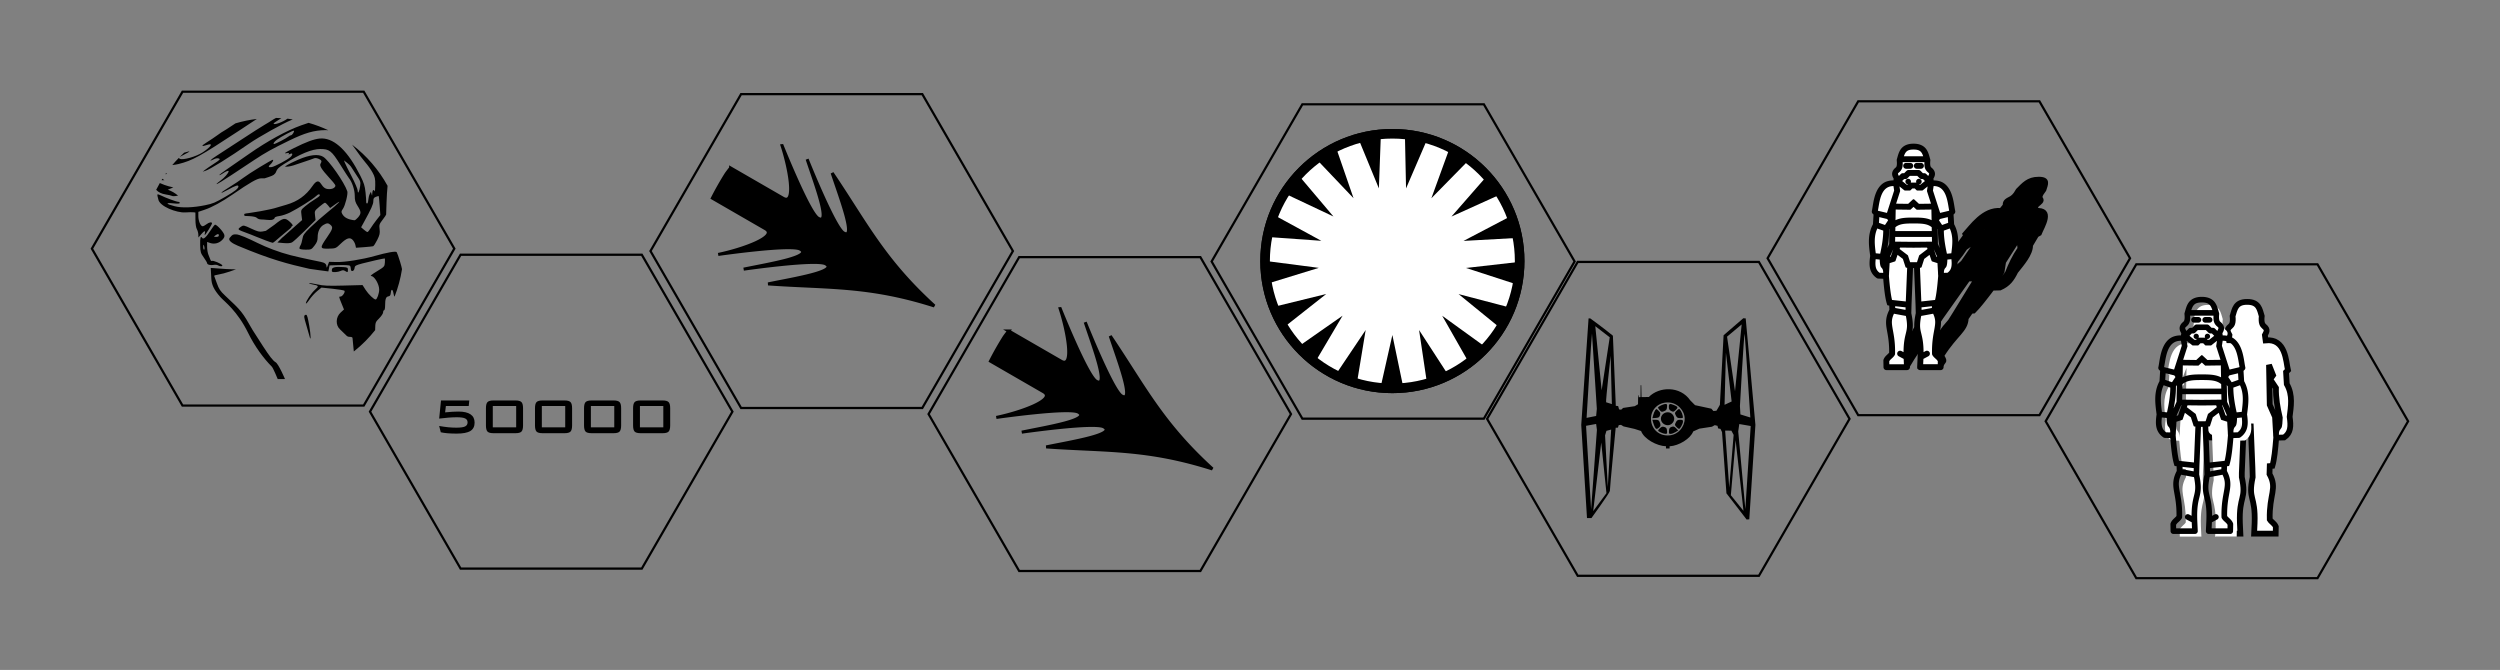 <?xml version="1.0" encoding="UTF-8" standalone="no"?>
<!-- Created with Inkscape (http://www.inkscape.org/) -->

<svg
   xmlns:dc="http://purl.org/dc/elements/1.1/"
   xmlns:cc="http://creativecommons.org/ns#"
   xmlns:rdf="http://www.w3.org/1999/02/22-rdf-syntax-ns#"
   xmlns:svg="http://www.w3.org/2000/svg"
   xmlns="http://www.w3.org/2000/svg"
   xmlns:sodipodi="http://sodipodi.sourceforge.net/DTD/sodipodi-0.dtd"
   xmlns:inkscape="http://www.inkscape.org/namespaces/inkscape"
   width="137.958mm"
   height="36.968mm"
   viewBox="0 0 137.958 36.968"
   version="1.1"
   id="svg6593"
   inkscape:version="0.92.1 r15371"
   sodipodi:docname="tokens-conditions.svg">
  <rect x="0" y="0" width="137.958" height="36.968" fill="#808080" stroke="none"/>
  <defs
     id="defs6587" />
  <sodipodi:namedview
     id="base"
     pagecolor="#ffffff"
     bordercolor="#666666"
     borderopacity="1.0"
     inkscape:pageopacity="0.0"
     inkscape:pageshadow="2"
     inkscape:zoom="1.4"
     inkscape:cx="298.30543"
     inkscape:cy="85.301117"
     inkscape:document-units="mm"
     inkscape:current-layer="layer1"
     showgrid="false"
     fit-margin-top="5"
     fit-margin-left="5"
     fit-margin-right="5"
     fit-margin-bottom="5"
     inkscape:window-width="1680"
     inkscape:window-height="997"
     inkscape:window-x="1912"
     inkscape:window-y="-8"
     inkscape:window-maximized="1" />
  <g
     inkscape:label="Layer 1"
     inkscape:groupmode="layer"
     id="layer1"
     transform="translate(-45.065,-108.011)">
    <path
       d="m 70.136,121.732 -5,8.66 h -10 l -5,-8.66 5,-8.66 h 10 z"
       inkscape:randomized="0"
       inkscape:rounded="0"
       inkscape:flatsided="true"
       sodipodi:arg2="0.52359878"
       sodipodi:arg1="0"
       sodipodi:r2="8.6602545"
       sodipodi:r1="10"
       sodipodi:cy="121.73244"
       sodipodi:cx="60.136005"
       sodipodi:sides="6"
       id="path5604"
       style="fill:none;stroke:#000000;stroke-width:0.123;stroke-opacity:1"
       sodipodi:type="star" />
    <circle
       style="opacity:1;fill:none;fill-opacity:1;stroke:#00ff00;stroke-width:0;stroke-miterlimit:4;stroke-dasharray:none;stroke-opacity:1"
       id="path5620"
       cx="60.136"
       cy="121.732"
       r="7.222" />
    <path
       style="fill:#000000;stroke:none;stroke-width:0.054;stroke-opacity:1"
       d="m 60.296,114.519 c -0.051,0.023 -0.102,0.05 -0.149,0.082 -0.124,0.084 -0.347,0.221 -0.495,0.306 -0.148,0.085 -0.719,0.449 -1.268,0.81 -0.549,0.361 -1.163,0.76 -1.364,0.888 -0.366,0.233 -0.463,0.354 -0.156,0.195 0.103,-0.053 0.205,-0.069 0.275,-0.043 0.098,0.036 0.067,0.071 -0.253,0.279 -0.201,0.131 -0.426,0.284 -0.5,0.342 l -0.135,0.105 0.135,-0.041 c 0.256,-0.077 1.309,-0.731 2.43,-1.509 0.525,-0.365 1.874,-1.118 2.326,-1.299 l 0.079,-0.032 c -0.097,-0.017 -0.195,-0.032 -0.292,-0.044 -0.253,0.189 -0.765,0.376 -0.765,0.269 0,-0.017 0.127,-0.109 0.283,-0.205 l 0.145,-0.089 c -0.099,-0.007 -0.198,-0.012 -0.297,-0.015 z m -1.057,0.055 c -0.399,0.048 -0.794,0.13 -1.18,0.244 l -0.053,0.036 c -0.333,0.223 -0.616,0.405 -0.629,0.405 -0.013,0 -0.149,0.092 -0.304,0.205 -0.155,0.113 -0.426,0.295 -0.603,0.405 -0.32,0.198 -0.311,0.255 0.02,0.14 0.366,-0.127 0.238,0.093 -0.234,0.405 -0.37,0.244 -1.117,0.453 -1.273,0.356 -0.029,-0.018 -0.047,-0.031 -0.05,-0.045 -0.125,0.127 -0.246,0.259 -0.361,0.395 0.125,-0.013 0.245,-0.033 0.345,-0.058 0.774,-0.194 1.168,-0.411 3.343,-1.842 z m 2.853,0.216 c -0.107,0.034 -0.233,0.077 -0.403,0.137 -0.803,0.286 -1.88,0.876 -2.874,1.573 -0.401,0.281 -0.941,0.655 -1.2,0.831 -0.259,0.176 -0.46,0.33 -0.448,0.343 0.013,0.013 0.091,-0.024 0.175,-0.082 0.18,-0.125 0.34,-0.188 0.34,-0.134 -0.001,0.103 -0.228,0.364 -0.461,0.529 -0.142,0.101 -0.231,0.184 -0.197,0.184 0.034,0 0.396,-0.222 0.805,-0.493 0.409,-0.271 0.975,-0.645 1.257,-0.832 0.624,-0.413 0.996,-0.621 1.942,-1.081 0.861,-0.419 1.368,-0.565 1.997,-0.574 0.059,-8e-4 0.105,0.005 0.159,0.007 -0.352,-0.165 -0.717,-0.302 -1.091,-0.409 z m -0.809,0.435 c 0.04,0.04 -0.093,0.249 -0.158,0.249 -0.034,0 -0.099,0.034 -0.146,0.075 -0.047,0.042 -0.234,0.151 -0.415,0.243 -0.182,0.092 -0.346,0.167 -0.364,0.167 -0.087,0 -0.017,-0.115 0.142,-0.235 0.22,-0.166 0.911,-0.532 0.943,-0.5 z m -0.626,5.881 -0.284,0.287 0.339,0.031 c 0.221,0.02 0.383,0.007 0.466,-0.036 0.07,-0.037 0.391,-0.33 0.714,-0.651 l 0.587,-0.584 -0.03,-0.252 c -0.029,-0.248 -0.026,-0.256 0.233,-0.477 0.144,-0.124 0.286,-0.225 0.315,-0.225 0.029,-1.9e-4 0.104,0.065 0.168,0.145 l 0.116,0.145 0.291,-0.21 c 0.44,-0.317 0.159,-0.027 -0.438,0.452 -0.282,0.226 -0.7,0.594 -0.928,0.816 -0.364,0.355 -0.42,0.435 -0.452,0.648 -0.02,0.134 -0.07,0.298 -0.113,0.366 -0.042,0.068 -0.062,0.146 -0.044,0.175 h 5.3e-4 c 0.018,0.029 0.171,0.052 0.341,0.052 0.299,0 0.315,-0.007 0.483,-0.225 0.135,-0.176 0.173,-0.279 0.173,-0.464 0,-0.303 0.12,-0.558 0.319,-0.675 0.195,-0.115 0.267,-0.115 0.392,-0.003 0.149,0.135 0.124,0.224 -0.198,0.692 -0.406,0.589 -0.399,0.631 0.095,0.619 0.389,-0.01 0.393,-0.011 0.661,-0.27 0.333,-0.32 0.51,-0.376 0.666,-0.21 0.061,0.066 0.127,0.189 0.146,0.275 l 0.034,0.156 0.44,-0.032 c 0.242,-0.018 0.47,-0.041 0.505,-0.052 0.036,-0.011 0.138,-0.167 0.227,-0.347 0.137,-0.276 0.157,-0.368 0.131,-0.591 -0.029,-0.243 -0.016,-0.284 0.164,-0.52 0.108,-0.141 0.197,-0.271 0.197,-0.289 7.94e-4,-0.018 0.011,-0.324 0.022,-0.68 0.011,-0.339 0.032,-0.638 0.057,-0.907 -0.487,-0.886 -1.154,-1.659 -1.958,-2.271 0.065,0.083 0.135,0.175 0.204,0.278 0.163,0.241 0.403,0.558 0.532,0.705 0.129,0.147 0.305,0.395 0.391,0.552 0.135,0.247 0.155,0.34 0.151,0.695 -0.002,0.225 -0.017,0.379 -0.032,0.342 -0.052,-0.128 -0.126,-0.067 -0.131,0.108 -0.005,0.154 -0.01,0.159 -0.041,0.047 l -0.036,-0.128 -0.066,0.128 c -0.036,0.07 -0.072,0.22 -0.08,0.332 -0.008,0.112 -0.039,0.197 -0.069,0.189 -0.03,-0.008 -0.05,-0.049 -0.045,-0.092 0.005,-0.043 -0.011,-0.276 -0.036,-0.519 -0.037,-0.363 -0.089,-0.528 -0.288,-0.924 -0.668,-1.331 -1.388,-2.034 -2.1,-2.056 l -7.6e-5,6e-5 c -0.047,-0.001 -0.095,2e-5 -0.143,0.005 -0.323,0.032 -0.742,0.187 -1.435,0.533 -0.492,0.246 -0.584,0.312 -0.374,0.272 0.108,-0.021 0.136,-0.01 0.105,0.039 -0.032,0.052 -0.017,0.054 0.073,0.006 0.147,-0.079 0.161,0.046 0.02,0.173 -0.168,0.151 -0.863,0.521 -1.034,0.551 -0.18,0.032 -0.216,-0.026 -0.083,-0.136 0.106,-0.088 0.204,-0.267 0.146,-0.267 -0.077,0 -1.324,0.761 -1.632,0.997 -0.163,0.124 -0.509,0.356 -0.769,0.514 -0.539,0.328 -0.598,0.428 -0.085,0.146 0.431,-0.237 0.584,-0.286 0.584,-0.186 0,0.113 -0.192,0.266 -0.701,0.56 -0.591,0.341 -0.698,0.387 -1.128,0.476 -0.653,0.136 -1.294,0.159 -1.68,0.06 -0.497,-0.127 -0.543,-0.207 -0.092,-0.161 0.258,0.026 0.364,0.019 0.364,-0.024 0,-0.034 -0.038,-0.061 -0.085,-0.061 -0.097,0 -0.726,-0.232 -0.961,-0.354 -0.086,-0.044 -0.168,-0.068 -0.184,-0.053 -0.016,0.016 0.004,0.132 0.043,0.258 0.056,0.407 1.033,0.764 1.489,0.734 0.456,-0.03 0.561,0.008 0.561,0.008 l 0.002,0.391 c 0.001,0.237 0.032,0.444 0.079,0.526 0.042,0.074 0.079,0.208 0.081,0.297 l 0.004,0.162 0.15,-0.175 c 0.171,-0.2 0.249,-0.225 0.208,-0.067 -0.016,0.059 -0.018,0.107 -0.006,0.107 0.038,0 0.399,-0.584 0.399,-0.645 0,-0.092 -0.161,-0.065 -0.309,0.052 -0.075,0.059 -0.17,0.108 -0.209,0.108 -0.112,0 -0.237,-0.293 -0.237,-0.557 v -0.238 l 0.353,-0.119 c 0.407,-0.138 0.954,-0.436 1.542,-0.842 0.954,-0.658 1.358,-0.888 1.562,-0.888 h 0.198 c 0,0 0.442,-0.134 0.499,-0.189 v -1e-5 c 0.057,-0.055 0.107,-0.082 0.14,-0.182 0.045,-0.14 0.145,-0.236 0.431,-0.417 0.891,-0.562 1.542,-0.831 2.007,-0.831 l -4.5e-5,1e-5 c 0.499,0 0.624,0.099 1.103,0.868 0.23,0.368 0.443,0.7 0.475,0.738 0.171,0.202 0.321,0.649 0.321,0.96 5.29e-4,0.27 0.029,0.371 0.162,0.582 0.198,0.312 0.202,0.412 0.022,0.625 -0.077,0.091 -0.168,0.163 -0.202,0.159 -0.356,-0.04 -0.568,-0.152 -0.677,-0.358 -0.055,-0.103 -0.048,-0.147 0.042,-0.273 0.125,-0.175 0.288,-0.825 0.243,-0.965 -0.157,-0.485 -1.012,-1.709 -1.333,-1.908 -0.267,-0.166 -0.754,-0.11 -1.371,0.158 -0.271,0.118 -0.548,0.253 -0.616,0.3 l -0.124,0.087 h 0.12 c 0.094,0 0.307,-0.052 0.352,-0.07 0.068,-0.026 0.975,-0.32 1.087,-0.371 0.1,-0.045 0.173,-0.044 0.297,0.007 0.17,0.07 0.197,0.135 0.113,0.268 -0.072,0.114 0.043,0.302 0.481,0.784 0.365,0.401 0.379,0.426 0.292,0.522 -0.058,0.064 -0.164,0.1 -0.295,0.1 -0.206,0 -0.309,-0.067 -0.464,-0.304 -0.127,-0.194 -0.261,-0.156 -0.456,0.126 -0.367,0.533 -0.824,0.861 -1.45,1.041 -0.223,0.064 -0.523,0.152 -0.667,0.196 -0.144,0.044 -0.763,0.161 -0.763,0.161 -0.208,0.036 -0.493,0.082 -0.634,0.101 -0.272,0.037 -0.288,0.023 -0.237,0.16 0,0 0.587,-0.004 0.683,0.111 0.037,0.044 0.137,0.081 0.224,0.081 0.172,0 0.472,0.051 0.592,0.025 0.086,-0.019 0.156,-0.066 0.156,-0.105 0,-0.045 0.099,-0.085 0.266,-0.108 0.146,-0.02 0.407,-0.107 0.58,-0.193 0.443,-0.22 1.258,-0.732 1.435,-0.901 0.079,-0.076 0.133,-0.109 0.172,-0.103 v 0 c 0.013,0.002 0.024,0.008 0.035,0.019 0.041,0.041 -0.033,0.113 -0.257,0.249 -0.173,0.105 -0.42,0.283 -0.549,0.393 -0.233,0.2 -0.234,0.202 -0.199,0.48 l 0.035,0.279 -0.348,0.306 c -0.192,0.168 -0.73,0.65 -0.73,0.65 z m 0.479,-0.548 c 0,-0.031 0.031,-0.07 0.068,-0.085 0.043,-0.018 -0.01,-0.099 -0.147,-0.223 -0.27,-0.245 -0.361,-0.227 -0.851,0.168 l -0.468,0.331 -0.195,0.037 c -0.159,0.03 -0.273,-6e-5 -0.616,-0.161 -0.41,-0.193 -0.425,-0.195 -0.563,-0.105 -0.184,0.121 -0.178,0.161 0.034,0.241 0.49,0.183 0.622,0.235 0.796,0.309 0.305,0.131 0.873,0.34 0.923,0.34 0.026,0 0.208,-0.147 0.405,-0.326 0.197,-0.179 0.614,-0.495 0.614,-0.526 z m -5.612,-4.188 c 0,-0.017 -0.147,0.02 -0.299,0.067 -0.083,0.076 -0.163,0.155 -0.242,0.235 0.044,-0.03 0.118,-0.069 0.258,-0.14 0.156,-0.078 0.283,-0.151 0.283,-0.162 z m 8.521,0.491 0.174,0.134 c 0.096,0.074 0.2,0.181 0.232,0.238 0.031,0.057 0.162,0.259 0.29,0.449 0.216,0.32 0.231,0.364 0.199,0.596 -0.042,0.307 -0.133,0.482 -0.134,0.258 -5.29e-4,-0.082 -0.149,-0.431 -0.329,-0.777 -0.18,-0.345 -0.351,-0.689 -0.379,-0.763 z m -9.811,0.702 c -0.015,0.02 -0.03,0.04 -0.045,0.06 0.058,0.002 0.091,-0.007 0.072,-0.036 -0.006,-0.009 -0.017,-0.016 -0.027,-0.024 z m -0.204,0.311 c -0.017,0.027 -0.033,0.054 -0.05,0.081 l 0.155,0.002 z m -0.146,0.239 c -0.07,0.122 -0.137,0.246 -0.201,0.372 0.123,0.137 0.302,0.224 0.536,0.258 0.139,0.02 0.285,0.054 0.325,0.075 0.04,0.021 0.134,0.027 0.21,0.012 l 0.137,-0.026 -0.129,-0.098 c -0.071,-0.054 -0.198,-0.127 -0.283,-0.163 l -0.153,-0.065 0.152,-0.062 0.151,-0.062 -0.268,-0.067 c -0.128,-0.032 -0.324,-0.106 -0.478,-0.175 z m 12.081,0.719 c 0.007,0.008 0.03,0.247 0.051,0.531 l 0.038,0.516 -0.209,0.266 c -0.115,0.147 -0.265,0.358 -0.333,0.469 -0.068,0.111 -0.144,0.202 -0.17,0.202 -0.026,0 -0.115,-0.059 -0.198,-0.132 l -0.151,-0.131 0.143,-0.26 c 0.422,-0.768 0.531,-1.011 0.531,-1.182 0,-0.151 0.027,-0.196 0.143,-0.24 0.078,-0.03 0.148,-0.048 0.156,-0.039 z m -9.041,1.581 c -0.033,0.021 -0.141,0.162 -0.239,0.315 -0.241,0.375 -0.397,0.515 -0.461,0.412 -0.087,-0.14 -0.124,-0.007 -0.113,0.408 0.01,0.372 0.028,0.433 0.197,0.669 0.102,0.142 0.186,0.285 0.186,0.316 0,0.082 0.192,0.132 0.365,0.096 0.081,-0.017 0.183,-0.007 0.228,0.022 0.112,0.073 0.286,0.069 0.239,-0.006 -0.054,-0.088 -0.501,-0.275 -0.564,-0.236 -0.03,0.018 -0.068,-0.011 -0.086,-0.065 -0.018,-0.054 -0.066,-0.174 -0.107,-0.268 -0.041,-0.093 -0.075,-0.293 -0.075,-0.442 v -0.272 l 0.163,0.057 c 0.232,0.081 0.495,0.016 0.67,-0.167 0.112,-0.117 0.142,-0.19 0.116,-0.283 -0.049,-0.176 -0.447,-0.601 -0.52,-0.555 z m 0.816,0.721 c -0.112,0.146 0.147,0.309 0.448,0.436 1.839,0.775 2.8,1.013 3.945,1.274 0.079,0.018 1.052,0.145 1.052,0.145 l 0.033,-0.166 0.033,-0.166 0.536,-0.017 c 0.295,-0.009 0.56,0.006 0.588,0.034 0.028,0.028 0.051,0.109 0.051,0.179 0,0.183 0.184,0.138 0.206,-0.051 0.015,-0.129 0.056,-0.154 0.431,-0.254 0.367,-0.099 1.159,-0.276 1.231,-0.276 0.015,0 0.019,0.102 0.01,0.227 -0.016,0.221 -0.028,0.234 -0.444,0.486 -0.281,0.17 -0.387,0.259 -0.31,0.259 0.175,0 0.438,0.446 0.44,0.744 0.001,0.215 -0.119,0.55 -0.197,0.55 -0.094,0 -0.399,-0.294 -0.551,-0.53 l -0.171,-0.267 -1.041,0.028 c -0.863,0.023 -1.112,0.012 -1.459,-0.065 -0.23,-0.051 -0.432,-0.081 -0.448,-0.065 -0.015,0.015 0.066,0.045 0.18,0.066 0.353,0.064 0.371,0.095 0.158,0.283 -0.215,0.189 -0.516,0.634 -0.516,0.762 0,0.046 0.084,-0.041 0.187,-0.194 0.103,-0.152 0.296,-0.367 0.429,-0.476 l 0.243,-0.199 0.609,0.063 c 0.335,0.035 0.631,0.085 0.658,0.11 0.064,0.061 -0.108,0.321 -0.212,0.321 -0.103,0 -0.103,-0.002 0.054,0.385 l 0.134,0.329 -0.185,0.169 c -0.276,0.252 -0.29,0.701 -0.029,0.933 l 0.364,0.352 c 0.129,0.108 0.221,0.01 0.319,0.103 0.005,0.04 0.038,0.386 0.073,0.761 0.437,-0.346 0.832,-0.741 1.178,-1.178 2.46e-4,-0.013 -2.57e-4,-0.013 0,-0.026 0.008,-0.404 0.012,-0.415 0.224,-0.627 0.119,-0.119 0.216,-0.267 0.216,-0.33 0,-0.063 0.024,-0.114 0.054,-0.114 0.03,0 0.055,-0.115 0.055,-0.256 0.001,-0.363 0.046,-0.49 0.18,-0.51 0.087,-0.012 0.12,-0.06 0.133,-0.192 0.023,-0.243 0.11,-0.22 0.151,0.04 0.012,0.073 0.033,0.133 0.056,0.171 0.193,-0.491 0.332,-1.001 0.413,-1.522 -0.018,-0.094 -0.047,-0.208 -0.1,-0.384 -0.083,-0.277 -0.172,-0.527 -0.196,-0.556 -0.055,-0.063 -0.529,0.021 -1.205,0.212 -0.692,0.196 -1.66,0.349 -2.125,0.336 l -0.399,-0.011 -0.069,0.189 c -0.05,0.137 -0.07,0.157 -0.073,0.074 -0.005,-0.143 -0.089,-0.213 -0.313,-0.26 -0.156,-0.033 -1.029,-0.206 -1.664,-0.367 -0.635,-0.161 -1.342,-0.436 -1.827,-0.676 -0.485,-0.24 -1.027,-0.483 -1.193,-0.476 -0.167,0.006 -0.179,-0.008 -0.343,0.189 z m -0.644,-0.206 c 0.031,2.6e-4 0.046,0.026 0.046,0.077 0,0.053 -0.052,0.08 -0.148,0.079 -0.142,-0.002 -0.144,-0.005 -0.044,-0.081 0.067,-0.051 0.115,-0.076 0.146,-0.075 z m -0.797,0.589 c 0.011,0 0.032,0.061 0.047,0.135 0.014,0.074 0.005,0.135 -0.021,0.135 -0.026,0 -0.047,-0.061 -0.047,-0.135 0,-0.074 0.009,-0.135 0.021,-0.135 z m 7.44,1.222 c -0.227,0.002 -0.332,0.042 -0.354,0.127 -0.015,0.056 -0.013,0.115 0.004,0.132 0.052,0.052 0.325,0.032 0.472,-0.035 0.11,-0.05 0.164,-0.05 0.244,0 0.143,0.089 0.159,0.083 0.159,-0.065 0,-0.116 -0.027,-0.132 -0.256,-0.148 -0.104,-0.008 -0.193,-0.011 -0.269,-0.011 z m -7.045,0.056 0.032,0.589 c 0.017,0.324 0.126,0.602 0.508,1.028 0.225,0.251 0.927,0.75 1.531,1.985 0.365,0.745 0.866,1.412 1.291,1.838 0.072,0.05 0.335,0.695 0.335,0.695 l 0.4,-0.003 c 0,0 -0.353,-0.835 -0.519,-0.928 -0.138,-0.077 -0.328,-0.319 -0.701,-0.893 -0.282,-0.433 -0.537,-0.83 -0.566,-0.883 -0.573,-1.007 -0.606,-1.048 -1.519,-1.901 -0.262,-0.245 -0.341,-0.362 -0.451,-0.672 -0.074,-0.207 -0.142,-0.393 -0.151,-0.414 -0.009,-0.021 0.1,-0.056 0.243,-0.077 0.143,-0.021 0.417,-0.094 0.61,-0.162 l 0.351,-0.123 -0.243,-0.004 c -0.134,-0.002 -0.447,-0.02 -0.696,-0.04 z m 5.266,2.587 c -0.019,-0.006 -0.041,0.002 -0.067,0.019 -0.064,0.04 -0.054,0.123 0.067,0.523 0.079,0.262 0.161,0.549 0.183,0.638 0.087,0.356 0.079,-0.055 -0.01,-0.56 -0.08,-0.452 -0.115,-0.602 -0.172,-0.621 z"
       id="path5646"
       inkscape:connector-curvature="0"
       sodipodi:nodetypes="cccccccccccccccscccccccsccccccccccccccscccsssccccccsscsccccccccccccccccccccscsccccccccccccccccccccccccccsccccccccccccccscccscsscsscsczcccccccsscsscccsczscccccccccccccccccscccsccsccccccccscsccccccccccccscccccccccscscccscccccccccccccccccccccccccccccccccccccscccscccccccsccccccscccccccssccccsccsccscsccccsccscccccsccccccccccssccccccccccccccczcscscccscssscccccscccccsscccccccsccccccccccccccc" />
    <g
       id="g6527"
       transform="matrix(0.265,0,0,0.265,21.08,-75.07)">
      <path
         d="m 418.405,745.322 -18.898,32.732 h -37.795 l -18.898,-32.732 18.898,-32.732 h 37.795 z"
         inkscape:randomized="0"
         inkscape:rounded="0"
         inkscape:flatsided="true"
         sodipodi:arg2="0.52359878"
         sodipodi:arg1="0"
         sodipodi:r2="32.73167"
         sodipodi:r1="37.795277"
         sodipodi:cy="745.32208"
         sodipodi:cx="380.60947"
         sodipodi:sides="6"
         id="path5655"
         style="fill:none;stroke:#000000;stroke-width:0.464;stroke-opacity:1"
         sodipodi:type="star" />
      <g
         inkscape:label="Layer 1"
         id="layer1-3"
         transform="matrix(0.145,0,0,0.145,215.207,652.552)">
        <g
           id="g5676">
          <circle
             style="color:#000000;clip-rule:nonzero;display:inline;overflow:visible;visibility:visible;opacity:1;isolation:auto;mix-blend-mode:normal;color-interpolation:sRGB;color-interpolation-filters:linearRGB;solid-color:#000000;solid-opacity:1;fill:#000000;fill-opacity:1;fill-rule:evenodd;stroke:#000000;stroke-width:13.78;stroke-linecap:butt;stroke-linejoin:miter;stroke-miterlimit:4;stroke-dasharray:none;stroke-dashoffset:0;stroke-opacity:1;color-rendering:auto;image-rendering:auto;shape-rendering:auto;text-rendering:auto;enable-background:accumulate"
             id="circle4164"
             cx="1139.635"
             cy="639.189"
             r="182.794" />
          <path
             sodipodi:nodetypes="cccccccccccccccccccccccccccccccccccccccccccccccccccc"
             inkscape:connector-curvature="0"
             id="path4155"
             d="m 1123.16,456.536 -2.898,78.309 -29.723,-72.193 -32.256,12.199 25.586,74.066 -53.795,-56.58 -25.672,23.027 50.613,59.82 -70.6,-33.324 -15.619,30.746 68.807,37.5 -77.873,-5.572 -3.457,34.311 77.705,10.111 -74.627,22.936 9.172,33.244 76.111,-18.643 -61.303,48.346 20.56,27.686 64.236,-44.879 -39.697,67.227 29.174,18.389 43.688,-65.055 -12.732,77.027 33.846,6.609 17.238,-76.439 15.951,76.422 33.947,-6.064 -11.539,-77.506 42.482,65.5 29.465,-17.918 -38.76,-68.104 63.275,45.732 21.002,-27.354 -60.742,-49.502 75.522,19.785 9.703,-33.094 -74.523,-24.217 77.568,-8.832 -2.906,-34.363 -78.24,4.34 69.142,-36.258 -15.125,-30.992 -71.387,32.311 51.373,-58.785 -25.299,-23.438 -54.897,55.916 26.67,-73.373 -32.057,-12.715 -30.988,71.971 -1.639,-78.053 z"
             style="color:#000000;font-style:normal;font-variant:normal;font-weight:normal;font-stretch:normal;font-size:medium;line-height:normal;font-family:sans-serif;text-indent:0;text-align:start;text-decoration:none;text-decoration-line:none;text-decoration-style:solid;text-decoration-color:#000000;letter-spacing:normal;word-spacing:normal;text-transform:none;writing-mode:lr-tb;direction:ltr;baseline-shift:baseline;text-anchor:start;white-space:normal;clip-rule:nonzero;display:inline;overflow:visible;visibility:visible;opacity:1;isolation:auto;mix-blend-mode:normal;color-interpolation:sRGB;color-interpolation-filters:linearRGB;solid-color:#000000;solid-opacity:1;fill:#ffffff;fill-opacity:1;fill-rule:evenodd;stroke:none;stroke-width:34.5;stroke-linecap:butt;stroke-linejoin:miter;stroke-miterlimit:4;stroke-dasharray:none;stroke-dashoffset:0;stroke-opacity:1;color-rendering:auto;image-rendering:auto;shape-rendering:auto;text-rendering:auto;enable-background:accumulate" />
          <circle
             r="182.794"
             cy="639.189"
             cx="1139.635"
             id="path4153"
             style="color:#000000;clip-rule:nonzero;display:inline;overflow:visible;visibility:visible;opacity:1;isolation:auto;mix-blend-mode:normal;color-interpolation:sRGB;color-interpolation-filters:linearRGB;solid-color:#000000;solid-opacity:1;fill:none;fill-opacity:1;fill-rule:evenodd;stroke:#000000;stroke-width:13.78;stroke-linecap:butt;stroke-linejoin:miter;stroke-miterlimit:4;stroke-dasharray:none;stroke-dashoffset:0;stroke-opacity:1;color-rendering:auto;image-rendering:auto;shape-rendering:auto;text-rendering:auto;enable-background:accumulate" />
        </g>
      </g>
    </g>
    <path
       sodipodi:type="star"
       style="fill:none;stroke:#000000;stroke-width:0.123;stroke-opacity:1"
       id="path5678"
       sodipodi:sides="6"
       sodipodi:cx="75.481842"
       sodipodi:cy="130.72827"
       sodipodi:r1="10"
       sodipodi:r2="8.6602545"
       sodipodi:arg1="0"
       sodipodi:arg2="0.52359878"
       inkscape:flatsided="true"
       inkscape:rounded="0"
       inkscape:randomized="0"
       d="m 85.482,130.728 -5,8.66 h -10 l -5,-8.66 5,-8.66 h 10 z" />
    <circle
       r="7.222"
       cy="130.728"
       cx="75.482"
       id="circle5680"
       style="opacity:1;fill:none;fill-opacity:1;stroke:#00ff00;stroke-width:0;stroke-miterlimit:4;stroke-dasharray:none;stroke-opacity:1" />
    <path
       inkscape:connector-curvature="0"
       id="path5688"
       d="m 72.893,125.065 v 2.099 h -0.564 l -0.008,2.539 h 0.573 v 2.448 h 0.481 v -2.448 h 0.979 v 2.448 h 0.481 v -2.448 h 1.386 l -2.606,6.688 h 1.867 l 3.128,-9.227 h -3.776 v -2.099 h -0.481 v 2.099 h -0.979 v -2.099 h -0.481 z"
       style="color:#000000;display:inline;overflow:visible;visibility:visible;fill:none;fill-opacity:1;stroke:#00ff00;stroke-width:0;stroke-miterlimit:4;stroke-dasharray:none;stroke-opacity:1;marker:none;enable-background:accumulate" />
    <g
       aria-label="50000"
       style="font-style:normal;font-variant:normal;font-weight:normal;font-stretch:normal;font-size:13.206px;line-height:1.25;font-family:'BankGothic Md BT';-inkscape-font-specification:'BankGothic Md BT';font-variant-ligatures:normal;font-variant-caps:normal;font-variant-numeric:normal;font-feature-settings:normal;text-align:end;letter-spacing:0px;word-spacing:0px;writing-mode:lr-tb;text-anchor:end;fill:#000000;fill-opacity:1;stroke:none;stroke-width:0.495"
       id="text5716"
       transform="matrix(0.265,0,0,0.265,-46.388,-45.305)">
      <path
         d="m 436.555,665.719 0.387,-3.779 h 5.887 l -0.116,1.161 h -4.759 l -0.155,1.322 q 0.877,-0.09 1.541,-0.129 0.671,-0.039 1.219,-0.039 1.689,0 2.534,0.58 0.845,0.574 0.845,1.728 0,1.199 -0.89,1.741 -0.883,0.542 -2.863,0.542 -1.038,0 -1.876,-0.071 -0.832,-0.071 -1.412,-0.206 l -0.342,-1.315 q 0.999,0.181 1.883,0.271 0.89,0.084 1.709,0.084 1.283,0 1.805,-0.251 0.522,-0.258 0.522,-0.858 0,-0.567 -0.509,-0.812 -0.509,-0.245 -1.722,-0.245 -0.774,0 -1.702,0.071 -0.929,0.071 -1.986,0.206 z"
         style="stroke-width:0.495"
         id="path5718"
         inkscape:connector-curvature="0" />
      <path
         d="m 447.723,667.531 h 4.868 v -4.43 h -4.868 z m -1.425,-3.978 q 0,-0.935 0.322,-1.27 0.329,-0.342 1.232,-0.342 h 4.61 q 0.909,0 1.232,0.342 0.329,0.335 0.329,1.27 v 3.592 q 0,0.935 -0.329,1.277 -0.322,0.335 -1.232,0.335 h -4.61 q -0.903,0 -1.232,-0.335 -0.322,-0.342 -0.322,-1.277 z"
         style="stroke-width:0.495"
         id="path5720"
         inkscape:connector-curvature="0" />
      <path
         d="m 457.937,667.531 h 4.868 v -4.43 h -4.868 z m -1.425,-3.978 q 0,-0.935 0.322,-1.27 0.329,-0.342 1.232,-0.342 h 4.61 q 0.909,0 1.232,0.342 0.329,0.335 0.329,1.27 v 3.592 q 0,0.935 -0.329,1.277 -0.322,0.335 -1.232,0.335 h -4.61 q -0.903,0 -1.232,-0.335 -0.322,-0.342 -0.322,-1.277 z"
         style="stroke-width:0.495"
         id="path5722"
         inkscape:connector-curvature="0" />
      <path
         d="m 468.15,667.531 h 4.868 v -4.43 h -4.868 z m -1.425,-3.978 q 0,-0.935 0.322,-1.27 0.329,-0.342 1.232,-0.342 h 4.61 q 0.909,0 1.232,0.342 0.329,0.335 0.329,1.27 v 3.592 q 0,0.935 -0.329,1.277 -0.322,0.335 -1.232,0.335 h -4.61 q -0.903,0 -1.232,-0.335 -0.322,-0.342 -0.322,-1.277 z"
         style="stroke-width:0.495"
         id="path5724"
         inkscape:connector-curvature="0" />
      <path
         d="m 478.364,667.531 h 4.868 v -4.43 h -4.868 z m -1.425,-3.978 q 0,-0.935 0.322,-1.27 0.329,-0.342 1.232,-0.342 h 4.61 q 0.909,0 1.232,0.342 0.329,0.335 0.329,1.27 v 3.592 q 0,0.935 -0.329,1.277 -0.322,0.335 -1.232,0.335 h -4.61 q -0.903,0 -1.232,-0.335 -0.322,-0.342 -0.322,-1.277 z"
         style="stroke-width:0.495"
         id="path5726"
         inkscape:connector-curvature="0" />
    </g>
    <path
       d="m 147.128,131.125 -5,8.66 h -10 l -5,-8.66 5,-8.66 h 10 z"
       inkscape:randomized="0"
       inkscape:rounded="0"
       inkscape:flatsided="true"
       sodipodi:arg2="0.52359878"
       sodipodi:arg1="0"
       sodipodi:r2="8.6602545"
       sodipodi:r1="10"
       sodipodi:cy="131.12515"
       sodipodi:cx="137.12842"
       sodipodi:sides="6"
       id="path4710"
       style="fill:none;stroke:#000000;stroke-width:0.123;stroke-opacity:1"
       sodipodi:type="star" />
    <circle
       style="opacity:1;fill:none;fill-opacity:1;stroke:#00ff00;stroke-width:0;stroke-miterlimit:4;stroke-dasharray:none;stroke-opacity:1"
       id="circle4712"
       cx="137.128"
       cy="131.125"
       r="7.222" />
    <path
       style="fill:#000000;stroke-width:0.046"
       d="m 132.323,131.46 0.404,-5.877 0.092,-0.003 c 0,0 0.786,0.57 1.251,0.957 l 0.16,3.869 0.13,0.013 0.051,0.184 0.115,0.016 0.111,-0.098 0.639,-0.096 0.18,-0.106 0.007,-0.488 0.029,8e-4 0.004,0.1 0.1,-0.009 0.005,-0.654 0.035,7.9e-4 0.013,0.652 0.4,-0.002 c 0.581,-0.587 1.733,-0.62 2.29,0.185 l 0.264,0.265 0.9,0.194 0.114,0.13 0.167,-0.017 0.099,-0.166 0.091,-0.161 0.204,-3.837 1.086,-0.939 0.134,0.007 0.536,5.874 -0.338,5.214 -0.147,0.011 -1.114,-1.445 -0.243,-3.379 -0.085,-0.178 -0.129,-0.025 -0.036,-0.143 -0.151,-0.038 -0.155,0.087 -0.694,0.106 -0.34,0.153 c -0.153,0.401 -0.788,0.792 -1.304,0.821 l -5.3e-4,0.12 -0.199,7.9e-4 0.001,-0.123 c -0.505,-0.015 -1.209,-0.396 -1.375,-0.841 l -0.359,-0.116 -0.608,-0.138 -0.141,-0.086 -0.126,0.016 -0.043,0.138 -0.124,0.005 c 0,0 -0.322,3.305 -0.321,3.485 7.9e-4,0.1 -1.016,1.499 -1.016,1.499 l -0.247,8e-4 z m 1.391,3.766 -0.288,-2.798 -0.442,3.786 z m 7.128,-2.926 -0.263,3.039 0.697,0.862 z m -7.697,-0.894 -0.556,0.102 0.278,4.614 0.321,-4.39 z m 8.529,0.113 -0.63,-0.108 -0.058,0.408 0.393,4.286 z m -1.066,0.258 -0.344,-0.006 0.225,3.141 0.244,-2.902 z m -6.634,-0.061 -0.261,0.07 -0.075,0.251 0.15,2.844 z m 3.124,0.325 c 0.565,0 0.934,-0.479 0.934,-0.922 0,-0.443 -0.39,-0.901 -0.934,-0.901 -0.543,0 -0.927,0.403 -0.927,0.901 0,0.498 0.362,0.922 0.927,0.922 z m -0.388,-0.166 c -0.179,-0.089 -0.181,-0.103 -0.038,-0.238 0.092,-0.087 0.134,-0.097 0.241,-0.062 0.106,0.035 0.132,0.073 0.144,0.211 0.013,0.15 0.003,0.168 -0.092,0.166 -0.058,-0.001 -0.173,-0.036 -0.255,-0.077 z m 0.456,-0.091 c 0.012,-0.14 0.037,-0.179 0.142,-0.216 0.109,-0.038 0.145,-0.027 0.248,0.076 l 0.12,0.12 -0.156,0.095 c -0.086,0.052 -0.204,0.095 -0.262,0.095 -0.094,1.3e-4 -0.104,-0.019 -0.092,-0.171 z m -0.781,-0.207 c -0.03,-0.057 -0.073,-0.17 -0.096,-0.252 l -0.042,-0.149 h 0.173 c 0.141,0 0.183,0.022 0.226,0.117 0.073,0.161 0.067,0.223 -0.031,0.312 -0.113,0.102 -0.165,0.096 -0.23,-0.027 z m 1.19,-0.007 c -0.099,-0.105 -0.1,-0.116 -0.03,-0.252 0.061,-0.118 0.101,-0.142 0.233,-0.142 0.135,0 0.159,0.016 0.159,0.103 -1.3e-4,0.113 -0.159,0.401 -0.22,0.401 -0.021,0 -0.085,-0.05 -0.142,-0.11 z m -0.856,-0.451 c 0,-0.203 0.175,-0.358 0.38,-0.358 0.205,0 0.354,0.181 0.354,0.358 0,0.176 -0.16,0.357 -0.354,0.357 -0.193,0 -0.38,-0.153 -0.38,-0.357 z m -0.425,-0.205 c 0.025,-0.096 0.075,-0.215 0.111,-0.264 0.065,-0.088 0.069,-0.088 0.186,0.029 0.102,0.102 0.113,0.139 0.076,0.25 -0.037,0.112 -0.071,0.133 -0.231,0.145 l -0.187,0.014 z m 1.251,0.027 c -0.07,-0.136 -0.069,-0.147 0.03,-0.252 0.057,-0.06 0.12,-0.11 0.14,-0.11 0.059,0 0.173,0.199 0.204,0.358 0.029,0.143 0.025,0.147 -0.136,0.147 -0.138,0 -0.177,-0.023 -0.239,-0.142 z m -0.886,-0.287 c -0.054,-0.057 -0.098,-0.125 -0.098,-0.15 0,-0.059 0.295,-0.2 0.417,-0.2 0.079,0 0.091,0.025 0.079,0.169 -0.012,0.14 -0.039,0.179 -0.157,0.227 -0.13,0.053 -0.152,0.049 -0.241,-0.046 z m 0.625,0.035 c -0.101,-0.053 -0.126,-0.099 -0.126,-0.226 0,-0.18 0.051,-0.197 0.294,-0.095 0.213,0.089 0.226,0.133 0.083,0.269 -0.116,0.111 -0.133,0.114 -0.251,0.051 z m -4.101,-0.117 -0.267,-4.159 c -0.022,0.022 -0.298,4.657 -0.298,4.657 l 0.527,-0.105 z m 8.471,0.478 c 0,0 -0.302,-4.634 -0.313,-4.623 -0.045,0.045 -0.261,3.991 -0.261,3.991 l 0.026,0.462 z m -7.641,-0.74 -0.068,-2.666 c 0,0 -0.278,2.476 -0.25,2.565 z m 6.609,-0.144 -0.315,-2.691 -0.076,2.875 z m -6.727,-3.542 -0.797,-0.614 0.351,3.537 z m 7.281,-0.711 -0.807,0.676 0.439,3.015 z"
       id="path4736"
       inkscape:connector-curvature="0"
       sodipodi:nodetypes="cccccccccccccccccccccccccccccccccccccccccccccccccccccccccccccccccccccccccccccccccccczzzzzccccccccscccccccscccccscsczczzzcccccccscscsscssccccsscccccccccccccccccccccccccccc" />
    <path
       style="fill:none;stroke:#00ff00;stroke-width:0;stroke-linecap:butt;stroke-linejoin:miter;stroke-miterlimit:4;stroke-dasharray:none;stroke-opacity:1"
       d="m 136.779,132.264 -2.559,5.467 c 0.237,0.105 0.48,0.198 0.728,0.277 z"
       id="path4738"
       inkscape:connector-curvature="0"
       sodipodi:nodetypes="cccc" />
    <path
       style="fill:none;stroke:#00ff00;stroke-width:0;stroke-linecap:butt;stroke-linejoin:miter;stroke-miterlimit:4;stroke-dasharray:none;stroke-opacity:1"
       d="m 137.4,132.248 1.906,5.755 c 0.247,-0.079 0.49,-0.17 0.727,-0.275 z"
       id="path4740"
       inkscape:connector-curvature="0"
       sodipodi:nodetypes="cccc" />
    <path
       style="fill:none;stroke:#00ff00;stroke-width:0;stroke-linecap:butt;stroke-linejoin:miter;stroke-miterlimit:4;stroke-dasharray:none;stroke-opacity:1"
       d="m 134.123,126.671 1.472,1.083"
       id="path4748"
       inkscape:connector-curvature="0"
       sodipodi:nodetypes="cc" />
    <path
       sodipodi:nodetypes="cc"
       inkscape:connector-curvature="0"
       id="path4752"
       d="m 140.068,126.671 -1.472,1.083"
       style="fill:none;stroke:#00ff00;stroke-width:0;stroke-linecap:butt;stroke-linejoin:miter;stroke-miterlimit:4;stroke-dasharray:none;stroke-opacity:1" />
    <path
       style="fill:none;stroke:#00ff00;stroke-width:0;stroke-linecap:butt;stroke-linejoin:miter;stroke-miterlimit:4;stroke-dasharray:none;stroke-opacity:1"
       d="m 133.999,134.817 0.951,-1.422"
       id="path4756"
       inkscape:connector-curvature="0"
       sodipodi:nodetypes="cc" />
    <path
       sodipodi:nodetypes="cc"
       inkscape:connector-curvature="0"
       id="path4758"
       d="m 140.2,134.916 -0.951,-1.422"
       style="fill:none;stroke:#00ff00;stroke-width:0;stroke-linecap:butt;stroke-linejoin:miter;stroke-miterlimit:4;stroke-dasharray:none;stroke-opacity:1" />
    <path
       sodipodi:type="star"
       style="fill:none;stroke:#000000;stroke-width:0.123;stroke-opacity:1"
       id="path4760"
       sodipodi:sides="6"
       sodipodi:cx="90.959976"
       sodipodi:cy="121.86473"
       sodipodi:r1="10"
       sodipodi:r2="8.6602545"
       sodipodi:arg1="0"
       sodipodi:arg2="0.52359878"
       inkscape:flatsided="true"
       inkscape:rounded="0"
       inkscape:randomized="0"
       d="m 100.96,121.865 -5,8.66 h -10 l -5,-8.66 5,-8.66 h 10 z" />
    <circle
       r="7.222"
       cy="121.865"
       cx="90.96"
       id="circle4762"
       style="opacity:1;fill:none;fill-opacity:1;stroke:#00ff00;stroke-width:0;stroke-miterlimit:4;stroke-dasharray:none;stroke-opacity:1" />
    <path
       inkscape:connector-curvature="0"
       style="fill:#000000;fill-opacity:1;stroke:#000000;stroke-width:0.168px;stroke-linecap:butt;stroke-linejoin:miter;stroke-opacity:1"
       d="m 88.201,115.985 c 0.427,1.28 0.822,3.396 0.074,2.964 l -2.891,-1.669 a 7.222,7.222 0 0 0 -0.247,0.325 7.222,11.093 30 0 0 -0.76,1.339 l 2.925,1.689 c 0.748,0.432 -1.282,1.148 -2.604,1.419 0,0 4.027,-0.582 4.528,-0.292 0.72,0.416 -1.649,0.802 -3.123,1.104 0,0 4.027,-0.582 4.528,-0.292 0.72,0.416 -1.704,0.804 -3.179,1.106 3.336,0.236 5.554,0.063 9.171,1.215 -2.806,-2.556 -3.765,-4.565 -5.637,-7.336 0.476,1.429 1.35,3.722 0.63,3.307 -0.501,-0.289 -2.011,-4.068 -2.011,-4.068 0.476,1.428 1.326,3.672 0.606,3.257 -0.501,-0.289 -2.01,-4.066 -2.01,-4.066 z"
       id="path4778" />
    <path
       d="m 162.607,122.262 -5,8.66 h -10 l -5,-8.66 5,-8.66 h 10 z"
       inkscape:randomized="0"
       inkscape:rounded="0"
       inkscape:flatsided="true"
       sodipodi:arg2="0.52359878"
       sodipodi:arg1="0"
       sodipodi:r2="8.6602545"
       sodipodi:r1="10"
       sodipodi:cy="122.26161"
       sodipodi:cx="152.60657"
       sodipodi:sides="6"
       id="path4788"
       style="fill:none;stroke:#000000;stroke-width:0.123;stroke-opacity:1"
       sodipodi:type="star" />
    <circle
       style="opacity:1;fill:none;fill-opacity:1;stroke:#00ff00;stroke-width:0;stroke-miterlimit:4;stroke-dasharray:none;stroke-opacity:1"
       id="circle4790"
       cx="152.607"
       cy="122.262"
       r="7.222" />
    <path
       sodipodi:type="star"
       style="fill:none;stroke:#000000;stroke-width:0.123;stroke-opacity:1"
       id="path6450"
       sodipodi:sides="6"
       sodipodi:cx="167.95241"
       sodipodi:cy="131.25745"
       sodipodi:r1="10"
       sodipodi:r2="8.6602545"
       sodipodi:arg1="0"
       sodipodi:arg2="0.52359878"
       inkscape:flatsided="true"
       inkscape:rounded="0"
       inkscape:randomized="0"
       d="m 177.952,131.257 -5,8.66 h -10 l -5,-8.66 5,-8.66 h 10 z" />
    <circle
       r="7.222"
       cy="131.257"
       cx="167.952"
       id="circle6452"
       style="opacity:1;fill:none;fill-opacity:1;stroke:#00ff00;stroke-width:0;stroke-miterlimit:4;stroke-dasharray:none;stroke-opacity:1" />
    <path
       style="fill:#000000;fill-opacity:1;stroke:#000000;stroke-width:0.185px;stroke-linecap:butt;stroke-linejoin:miter;stroke-opacity:1"
       d="m 152.048,123.953 c 0.134,-0.173 0.252,-0.344 0.196,-0.475 -0.029,-0.045 0.113,-0.255 0.22,-0.436 0.423,-0.462 0.789,-0.876 1.071,-1.322 v 0 l 0.427,-0.301 0.099,-0.271 0.516,-0.464 -1.22,1.791 -0.628,0.539 -0.682,0.939 c -0.288,0.508 -0.547,0.982 -0.636,1.262 l 0.129,0.011 -0.223,0.356 c -0.858,0.668 -0.561,0.878 -1.359,2.039 -0.153,0.113 -0.367,0.18 -0.526,0.324 l -0.2,0.313 h 1.109 l 0.289,-0.475 c 0.783,-1.262 1.027,-1.023 1.46,-2.061 l 0.124,-0.188 1.478,-2.088 h 0.361 l -1.146,1.867 -0.258,0.41 c -0.937,1.038 -0.378,0.799 -1.262,2.061 l -0.338,0.475 h 1.109 l 0.213,-0.313 c 0.03,-0.143 -0.096,-0.21 -0.099,-0.324 0.736,-1.161 1.31,-1.372 1.334,-2.039 l 0.247,-0.356 0.143,-0.011 c 0.281,-0.28 0.649,-0.755 1.031,-1.262 l 0.558,-0.939 0.085,-0.539 1.146,-1.791 -0.097,0.464 -0.269,0.183 0.04,0.388 v 0 c -0.307,0.446 -0.51,0.892 -0.686,1.338 -0.122,0.166 -0.257,0.376 -0.346,0.421 -0.229,0.131 -0.335,0.301 -0.431,0.475 l 0.414,-0.011 c 0.48,-0.208 0.684,-0.497 0.897,-0.928 0.346,-0.435 0.823,-0.973 0.821,-1.467 l 0.319,-0.539 0.156,-0.086 c 0.149,-0.385 0.838,-1.43 -0.264,-1.338 l 0.12,-0.237 c 0.148,-0.122 0.337,-0.239 0.22,-0.388 -0.041,-0.066 -0.065,-0.145 0.183,-0.464 0.092,-0.3 0.276,-0.641 -0.328,-0.637 -0.598,-0.005 -0.865,0.337 -1.169,0.637 -0.172,0.318 -0.302,0.398 -0.43,0.464 -0.315,0.149 -0.281,0.267 -0.294,0.388 l -0.194,0.237 c -0.98,-0.092 -1.672,0.953 -2.031,1.338 l 0.042,0.086 -0.393,0.539 c -0.656,0.494 -0.888,1.032 -1.117,1.467 -0.356,0.431 -0.534,0.72 -0.329,0.928 z"
       id="path6013"
       inkscape:connector-curvature="0"
       sodipodi:nodetypes="cccccccccccccccccccccccccccccccccccccccccccccccccccccccccccccccc" />
    <path
       sodipodi:nodetypes="cccccccccccccccccccccccccccccccccccccccccccccccccccccccccccccccc"
       inkscape:connector-curvature="0"
       id="path6448"
       d="m 149.113,123.213 c 0.019,-0.203 0.026,-0.402 -0.12,-0.555 -0.06,-0.053 -0.056,-0.298 -0.069,-0.511 0.121,-0.54 0.215,-1.025 0.202,-1.547 v 0 l 0.233,-0.352 -0.082,-0.317 0.215,-0.543 -0.038,2.095 -0.278,0.631 -0.063,1.098 c 0.048,0.594 0.104,1.149 0.202,1.477 l 0.139,0.013 0.013,0.417 c -0.426,0.781 0.019,1.027 -0.013,2.386 -0.08,0.133 -0.254,0.211 -0.32,0.379 l 0.006,0.366 h 1.134 l -0.025,-0.555 c -0.052,-1.477 0.359,-1.197 0.101,-2.411 l 2e-5,-0.22 0.101,-2.443 h 0.37 l 0.088,2.184 0.013,0.48 c -0.258,1.214 0.153,0.934 0.101,2.411 l -0.025,0.555 h 1.134 l 0.006,-0.366 c -0.066,-0.168 -0.24,-0.246 -0.32,-0.379 -0.032,-1.358 0.414,-1.605 -0.013,-2.386 l 0.013,-0.417 0.139,-0.013 c 0.098,-0.328 0.154,-0.883 0.202,-1.477 l -0.063,-1.098 -0.278,-0.631 -0.038,-2.095 0.215,0.543 -0.151,0.215 0.303,0.454 v 0 c -0.013,0.522 0.081,1.043 0.202,1.565 -0.013,0.194 -0.009,0.439 -0.069,0.492 -0.146,0.153 -0.139,0.352 -0.12,0.555 l 0.417,-0.013 c 0.35,-0.243 0.363,-0.582 0.29,-1.086 0.06,-0.509 0.185,-1.138 -0.151,-1.717 l -0.038,-0.631 0.101,-0.101 c -0.108,-0.45 -0.109,-1.673 -1.174,-1.565 l -0.038,-0.278 c 0.069,-0.142 0.184,-0.28 -0.038,-0.454 -0.086,-0.077 -0.165,-0.17 -0.126,-0.543 -0.108,-0.351 -0.151,-0.749 -0.765,-0.745 -0.615,-0.005 -0.657,0.394 -0.765,0.745 0.039,0.373 -0.04,0.466 -0.126,0.543 -0.221,0.175 -0.107,0.312 -0.038,0.454 l -0.038,0.278 c -1.065,-0.108 -1.066,1.115 -1.174,1.565 l 0.101,0.101 -0.038,0.631 c -0.336,0.578 -0.211,1.208 -0.151,1.717 -0.073,0.504 -0.06,0.842 0.29,1.086 z"
       style="fill:#ffffff;fill-opacity:1;stroke:none;stroke-width:0.202;stroke-linecap:butt;stroke-linejoin:miter;stroke-miterlimit:4;stroke-dasharray:none;stroke-opacity:1" />
    <g
       id="g6299"
       transform="matrix(0.202,0,0,0.202,3.05,1.602)"
       style="stroke:#000000;stroke-width:0.607;stroke-miterlimit:4;stroke-dasharray:none;stroke-opacity:1">
      <path
         style="opacity:1;fill:#000000;fill-opacity:1;stroke:#000000;stroke-width:0.607;stroke-linecap:round;stroke-linejoin:round;stroke-miterlimit:4;stroke-dasharray:none;stroke-opacity:1;paint-order:normal"
         d="m 730.744,566.333 -5.4e-4,2.8e-4 c -1.627,-0.013 -2.659,0.565 -3.243,1.393 -0.585,0.828 -0.767,1.812 -1.024,2.647 a 0.5,0.5 0 0 0 -0.019,0.199 c 0.092,0.883 0.036,1.393 -0.059,1.687 -0.095,0.294 -0.207,0.402 -0.402,0.577 -0.613,0.494 -0.863,1.1 -0.796,1.621 0.06,0.461 0.275,0.775 0.429,1.063 l -0.115,0.841 c -1.168,-0.027 -2.164,0.212 -2.906,0.733 -0.852,0.599 -1.412,1.463 -1.799,2.382 -0.774,1.837 -0.911,3.975 -1.154,4.99 a 0.5,0.5 0 0 0 0.132,0.47 l 0.342,0.341 -0.17,2.841 c -1.647,2.98 -1.046,6.151 -0.757,8.589 -0.176,1.235 -0.259,2.31 -0.053,3.276 0.21,0.986 0.754,1.847 1.707,2.509 a 0.5,0.5 0 0 0 0.27,0.089 l 1.616,0.049 c 0.23,2.775 0.493,5.336 0.982,6.97 l 0.095,0.318 0.585,0.064 0.045,1.487 c -1.032,1.952 -1.021,3.399 -0.753,5.029 0.268,1.632 0.739,3.536 0.686,6.722 -0.147,0.206 -0.365,0.418 -0.648,0.681 -0.318,0.295 -0.683,0.656 -0.892,1.185 a 0.5,0.5 0 0 0 -0.035,0.192 l 0.032,1.813 a 0.5,0.5 0 0 0 0.499,0.491 h 5.614 a 0.5,0.5 0 0 0 0.5,-0.523 l -0.125,-2.75 a 0.5,0.5 0 0 0 -2.7e-4,-0.002 c -0.127,-3.605 0.297,-4.976 0.619,-6.315 0.32,-1.33 0.515,-2.634 -0.117,-5.639 l 0.061,-2.32 h -5.4e-4 l 0.418,-10.326 h 0.87 l 0.418,10.339 0.061,2.303 c -0.633,3.008 -0.436,4.312 -0.116,5.643 0.322,1.34 0.745,2.711 0.617,6.322 a 0.5,0.5 0 0 0 2.7e-4,0.014 l -0.124,2.731 a 0.5,0.5 0 0 0 0.499,0.523 h 5.614 a 0.5,0.5 0 0 0 0.499,-0.491 l 0.032,-1.813 a 0.5,0.5 0 0 0 -0.034,-0.192 c -0.209,-0.529 -0.574,-0.891 -0.892,-1.185 -0.284,-0.263 -0.501,-0.475 -0.648,-0.681 -0.053,-3.186 0.419,-5.09 0.687,-6.722 0.268,-1.631 0.279,-3.078 -0.754,-5.031 l 0.045,-1.485 0.585,-0.064 0.096,-0.318 c 0.489,-1.635 0.752,-4.195 0.982,-6.97 l 1.618,-0.049 a 0.5,0.5 0 0 0 0.27,-0.089 c 0.953,-0.663 1.497,-1.523 1.707,-2.509 0.206,-0.966 0.122,-2.041 -0.053,-3.276 0.29,-2.438 0.892,-5.611 -0.757,-8.592 l -0.17,-2.838 0.341,-0.341 a 0.5,0.5 0 0 0 0.132,-0.47 c -0.243,-1.015 -0.381,-3.152 -1.155,-4.99 -0.387,-0.919 -0.947,-1.783 -1.798,-2.382 -0.742,-0.522 -1.737,-0.76 -2.905,-0.733 l -0.115,-0.843 c 0.154,-0.288 0.369,-0.602 0.429,-1.061 0.068,-0.521 -0.182,-1.127 -0.795,-1.621 -0.195,-0.175 -0.308,-0.283 -0.403,-0.577 -0.095,-0.294 -0.152,-0.804 -0.059,-1.687 a 0.5,0.5 0 0 0 -0.019,-0.199 c -0.258,-0.835 -0.439,-1.818 -1.024,-2.646 -0.584,-0.827 -1.617,-1.405 -3.243,-1.394 z m -0.004,0.999 h 2.7e-4 a 0.5,0.5 0 0 0 0.008,0 c 1.413,-0.011 2.008,0.385 2.423,0.972 0.274,0.388 0.451,0.902 0.62,1.465 h -6.094 c 0.169,-0.564 0.346,-1.078 0.62,-1.466 0.415,-0.588 1.009,-0.983 2.422,-0.971 z m -3.286,3.438 h 6.581 c -0.058,0.773 -0.034,1.367 0.105,1.796 0.159,0.493 0.456,0.807 0.686,1.013 a 0.5,0.5 0 0 0 0.025,0.02 c 0.465,0.367 0.474,0.524 0.447,0.728 -0.026,0.204 -0.209,0.518 -0.4,0.912 a 0.5,0.5 0 0 0 -0.044,0.142 l -0.84,-0.84 a 0.5,0.5 0 0 0 -0.354,-0.147 h -0.48 l -0.729,-0.729 a 0.5,0.5 0 0 0 -0.354,-0.147 h -2.705 a 0.5,0.5 0 0 0 -0.354,0.147 l -0.728,0.729 H 727.829 a 0.5,0.5 0 0 0 -0.353,0.147 l -0.84,0.84 a 0.5,0.5 0 0 0 -0.044,-0.142 c -0.191,-0.393 -0.373,-0.707 -0.4,-0.912 -0.026,-0.204 -0.019,-0.361 0.447,-0.728 a 0.5,0.5 0 0 0 0.025,-0.02 c 0.23,-0.207 0.527,-0.52 0.686,-1.013 0.139,-0.429 0.163,-1.023 0.105,-1.796 z m 1.268,0.812 a 0.5,0.5 0 1 0 0,1 h 1.133 a 0.5,0.5 0 1 0 0,-1 z m 2.911,0 a 0.5,0.5 0 1 0 0,1 h 1.133 a 0.5,0.5 0 1 0 0,-1 z m -2.034,2.938 h 2.291 l 0.729,0.728 a 0.5,0.5 0 0 0 0.354,0.147 h 0.48 l 0.864,0.863 -1.582,1.261 h -0.556 l -0.562,-0.563 h -1.744 l -0.563,0.563 h -0.556 l -1.581,-1.261 0.864,-0.864 h 0.481 a 0.5,0.5 0 0 0 0.354,-0.147 z m -0.316,1.406 a 0.453,0.453 0 0 0 -0.453,0.453 0.453,0.453 0 0 0 0.453,0.453 0.453,0.453 0 0 0 0.453,-0.453 0.453,0.453 0 0 0 -0.453,-0.453 z m 2.924,0 a 0.453,0.453 0 0 0 -0.453,0.453 0.453,0.453 0 0 0 0.453,0.453 0.453,0.453 0 0 0 0.453,-0.453 0.453,0.453 0 0 0 -0.453,-0.453 z m -5.723,1.062 1.921,1.531 h 1.32 l 0.563,-0.562 h 0.916 l 0.562,0.562 h 1.32 l 1.921,-1.531 -0.294,1.947 1.214,3.778 -3.821,0.053 -1.359,-1.26 -1.358,1.26 -3.821,-0.053 1.214,-3.778 z m -1.23,0.31 v 2.7e-4 c 0.086,-10e-4 0.176,9.4e-4 0.267,0.005 l 0.234,1.55 -2.071,6.447 -2.788,-0.671 -0.215,-0.215 c 0.257,-1.227 0.415,-3.036 1.052,-4.549 0.34,-0.807 0.803,-1.496 1.452,-1.952 0.527,-0.37 1.185,-0.606 2.07,-0.614 z m 10.982,2.7e-4 c 0.885,0.008 1.542,0.243 2.069,0.614 0.649,0.456 1.112,1.145 1.452,1.952 0.637,1.512 0.796,3.321 1.053,4.548 l -0.216,0.217 -2.787,0.671 -2.072,-6.447 0.235,-1.55 c 0.091,-0.004 0.18,-0.006 0.266,-0.005 z m -5.491,5.573 0.972,0.901 4.202,-0.059 0.068,3.734 c -1.479,-0.912 -3.275,-0.928 -5.242,-0.928 -1.967,0 -3.763,0.017 -5.242,0.928 l 0.068,-3.734 4.202,0.059 z m 9.64,2.837 0.129,2.154 -2.091,0.743 -1.093,-1.64 0.443,-0.628 z m -19.279,2.7e-4 2.612,0.629 0.443,0.628 -1.093,1.64 -2.091,-0.743 z m 9.639,1.811 h 2.7e-4 c 2.273,10e-6 3.981,0.048 5.264,1.189 l 0.027,1.498 h -10.583 l 0.027,-1.497 c 1.284,-1.142 2.99,-1.19 5.264,-1.19 z m -6.256,0.758 -0.094,5.196 -1.371,3.115 -0.125,2.179 c -0.018,-0.108 -0.035,-0.23 -0.048,-0.373 -0.036,-0.408 -0.05,-0.916 -0.08,-1.393 0.582,-2.524 1.04,-5.071 0.999,-7.644 z m 12.513,2.7e-4 0.719,1.078 c -0.042,2.572 0.417,5.119 0.999,7.642 -0.03,0.477 -0.043,0.987 -0.079,1.396 -0.013,0.144 -0.03,0.266 -0.049,0.374 l -0.125,-2.18 -1.371,-3.115 z m -16.311,0.544 2.08,0.74 c 0.012,2.263 -0.388,4.549 -0.908,6.854 l -1.711,-0.167 c -0.291,-2.344 -0.702,-4.983 0.539,-7.427 z m 20.108,0 c 1.241,2.444 0.829,5.083 0.538,7.427 l -1.711,0.167 c -0.519,-2.305 -0.921,-4.591 -0.909,-6.854 z m -15.364,2.386 h 10.62 l 0.034,1.88 -5.344,0.057 -5.344,-0.057 z m -0.218,2.878 0.575,0.006 -1.041,3.029 -0.771,0.248 0.031,-0.542 z m 11.056,0 1.206,2.74 0.031,0.542 -0.771,-0.248 -1.042,-3.029 z m -9.428,0.017 3.882,0.042 v 2.7e-4 l 0.017,-2.7e-4 0.018,2.7e-4 v -2.7e-4 l 3.882,-0.042 0.276,0.802 -2.374,1.812 -0.636,1.963 -0.279,0.028 h -1.77 l -0.28,-0.028 -0.635,-1.963 -2.376,-1.813 z m -0.618,1.798 1.863,1.421 0.739,2.288 0.482,0.048 -0.397,9.807 -4.289,-0.466 c -0.415,-1.556 -0.693,-4.089 -0.919,-6.86 0.025,-0.265 0.045,-0.54 0.047,-0.819 l 0.166,-2.882 1.615,-0.52 z m 9.035,2.7e-4 0.693,2.018 1.616,0.52 0.165,2.86 c 5e-4,0.288 0.021,0.571 0.047,0.844 -0.226,2.77 -0.504,5.302 -0.919,6.857 l -4.289,0.466 -0.397,-9.807 0.482,-0.048 0.74,-2.288 z m -15.127,1.351 1.654,0.161 c 0.017,0.356 0.033,0.724 0.063,1.069 0.021,0.242 0.051,0.468 0.103,0.677 0.05,0.2 0.101,0.399 0.298,0.586 0.391,0.414 0.5,0.915 0.501,1.509 l -0.021,0.377 -1.39,-0.043 c -0.703,-0.52 -1.058,-1.075 -1.215,-1.814 -0.144,-0.674 -0.117,-1.51 0.008,-2.522 z m 21.218,0 c 0.126,1.012 0.153,1.848 0.009,2.522 -0.158,0.739 -0.513,1.294 -1.216,1.814 l -1.39,0.043 -0.021,-0.361 c -10e-4,-0.604 0.108,-1.112 0.506,-1.53 0.192,-0.185 0.244,-0.383 0.293,-0.581 0.052,-0.209 0.08,-0.435 0.101,-0.677 0.031,-0.345 0.046,-0.713 0.063,-1.069 z m -15.944,12.839 3.471,0.377 -0.035,1.329 -3.403,-0.632 z m 10.67,0 -0.033,1.074 -3.402,0.632 -0.035,-1.329 z m -10.853,2.051 3.68,0.684 c 0.546,2.705 0.369,3.685 0.069,4.933 -0.286,1.192 -0.7,2.637 -0.665,5.728 l -0.995,-0.533 a 0.5,0.5 0 1 0 -0.472,0.882 l 1.499,0.803 0.088,1.944 h -4.599 l -0.021,-1.177 c 0.124,-0.277 0.328,-0.516 0.604,-0.771 0.293,-0.271 0.648,-0.553 0.906,-0.982 a 0.5,0.5 0 0 0 0.07,-0.245 c 0.08,-3.418 -0.446,-5.478 -0.707,-7.071 -0.246,-1.499 -0.294,-2.536 0.542,-4.194 z m 11.037,0 c 0.836,1.658 0.788,2.696 0.541,4.194 -0.262,1.593 -0.787,3.653 -0.708,7.071 a 0.5,0.5 0 0 0 0.07,0.245 c 0.257,0.429 0.614,0.711 0.907,0.982 0.276,0.255 0.48,0.494 0.604,0.771 l -0.021,1.177 h -4.6 l 0.088,-1.944 1.5,-0.803 a 0.5,0.5 0 1 0 -0.473,-0.882 l -0.995,0.533 c 0.035,-3.092 -0.378,-4.536 -0.664,-5.728 -0.3,-1.249 -0.478,-2.228 0.068,-4.934 z"
         id="circle6261"
         inkscape:connector-curvature="0" />
    </g>
    <path
       style="fill:#ffffff;fill-opacity:1;stroke:#000000;stroke-width:0.318;stroke-linecap:butt;stroke-linejoin:miter;stroke-miterlimit:4;stroke-dasharray:none;stroke-opacity:1"
       d="m 167.478,132.165 c 0.02,-0.213 0.027,-0.422 -0.126,-0.584 -0.063,-0.056 -0.059,-0.313 -0.073,-0.537 0.127,-0.568 0.226,-1.077 0.212,-1.625 v 0 l 0.245,-0.37 -0.086,-0.333 0.225,-0.57 -0.04,2.202 -0.292,0.663 -0.066,1.154 c 0.051,0.624 0.109,1.207 0.212,1.552 l 0.146,0.013 0.013,0.438 c -0.448,0.821 0.02,1.08 -0.013,2.507 -0.084,0.14 -0.266,0.222 -0.336,0.398 l 0.007,0.385 h 1.191 l -0.027,-0.584 c -0.055,-1.552 0.377,-1.258 0.106,-2.533 l 2e-5,-0.231 0.106,-2.567 h 0.388 l 0.093,2.295 0.013,0.504 c -0.271,1.276 0.161,0.982 0.106,2.533 l -0.027,0.584 h 1.191 l 0.007,-0.385 c -0.07,-0.176 -0.252,-0.258 -0.336,-0.398 -0.033,-1.427 0.435,-1.686 -0.013,-2.507 l 0.013,-0.438 0.146,-0.013 c 0.103,-0.345 0.162,-0.928 0.212,-1.552 l -0.066,-1.154 -0.292,-0.663 -0.04,-2.202 0.225,0.57 -0.159,0.225 0.318,0.477 v 0 c -0.013,0.548 0.085,1.096 0.212,1.645 -0.014,0.204 -0.01,0.462 -0.073,0.517 -0.153,0.161 -0.146,0.37 -0.126,0.584 l 0.438,-0.013 c 0.368,-0.256 0.382,-0.611 0.305,-1.141 0.063,-0.535 0.194,-1.196 -0.159,-1.804 l -0.04,-0.663 0.106,-0.106 c -0.113,-0.473 -0.114,-1.758 -1.234,-1.645 l -0.04,-0.292 c 0.073,-0.15 0.193,-0.294 -0.04,-0.477 -0.09,-0.081 -0.173,-0.179 -0.133,-0.57 -0.114,-0.369 -0.158,-0.787 -0.804,-0.783 -0.646,-0.006 -0.69,0.414 -0.804,0.783 0.041,0.392 -0.042,0.489 -0.133,0.57 -0.233,0.184 -0.112,0.328 -0.04,0.477 l -0.04,0.292 c -1.119,-0.114 -1.12,1.172 -1.234,1.645 l 0.106,0.106 -0.04,0.663 c -0.354,0.608 -0.222,1.269 -0.159,1.804 -0.077,0.529 -0.063,0.885 0.305,1.141 z"
       id="path6013-2"
       inkscape:connector-curvature="0"
       sodipodi:nodetypes="cccccccccccccccccccccccccccccccccccccccccccccccccccccccccccccccc" />
    <path
       sodipodi:nodetypes="cccccccccccccccccccccccccccccccccccccccccccccccccccccccccccccccc"
       inkscape:connector-curvature="0"
       id="path6493"
       d="m 165.326,132.331 c 0.02,-0.213 0.027,-0.422 -0.126,-0.584 -0.063,-0.056 -0.059,-0.313 -0.073,-0.537 0.127,-0.568 0.226,-1.077 0.212,-1.625 v 0 l 0.245,-0.37 -0.086,-0.333 0.225,-0.57 -0.04,2.202 -0.292,0.663 -0.066,1.154 c 0.051,0.624 0.109,1.207 0.212,1.552 l 0.146,0.013 0.013,0.438 c -0.448,0.821 0.02,1.08 -0.013,2.507 -0.084,0.14 -0.266,0.222 -0.336,0.398 l 0.007,0.385 h 1.191 l -0.027,-0.584 c -0.055,-1.552 0.377,-1.258 0.106,-2.533 l 3e-5,-0.231 0.106,-2.567 h 0.388 l 0.093,2.295 0.013,0.504 c -0.271,1.276 0.161,0.982 0.106,2.533 l -0.027,0.584 h 1.191 l 0.007,-0.385 c -0.07,-0.176 -0.252,-0.258 -0.336,-0.398 -0.033,-1.427 0.435,-1.686 -0.013,-2.507 l 0.013,-0.438 0.146,-0.013 c 0.103,-0.345 0.162,-0.928 0.212,-1.552 l -0.066,-1.154 -0.292,-0.663 -0.04,-2.202 0.225,0.57 -0.159,0.225 0.318,0.477 v 0 c -0.013,0.548 0.085,1.096 0.212,1.645 -0.014,0.204 -0.01,0.462 -0.073,0.517 -0.153,0.161 -0.146,0.37 -0.126,0.584 l 0.438,-0.013 c 0.368,-0.256 0.382,-0.611 0.305,-1.141 0.063,-0.535 0.194,-1.196 -0.159,-1.804 l -0.04,-0.663 0.106,-0.106 c -0.113,-0.473 -0.114,-1.758 -1.234,-1.645 l -0.04,-0.292 c 0.073,-0.15 0.193,-0.294 -0.04,-0.477 -0.09,-0.081 -0.173,-0.179 -0.133,-0.57 -0.114,-0.369 -0.158,-0.787 -0.804,-0.783 -0.646,-0.006 -0.69,0.414 -0.804,0.783 0.041,0.392 -0.042,0.489 -0.133,0.57 -0.233,0.184 -0.112,0.328 -0.04,0.477 l -0.04,0.292 c -1.119,-0.114 -1.12,1.172 -1.234,1.645 l 0.106,0.106 -0.04,0.663 c -0.354,0.608 -0.222,1.269 -0.159,1.804 -0.077,0.529 -0.063,0.885 0.305,1.141 z"
       style="fill:#ffffff;fill-opacity:1;stroke:none;stroke-width:0.212px;stroke-linecap:butt;stroke-linejoin:miter;stroke-opacity:1" />
    <g
       id="g6299-4"
       transform="matrix(0.212,0,0,0.212,11.651,4.379)"
       style="stroke:#000000;stroke-opacity:1">
      <path
         style="opacity:1;fill:#000000;fill-opacity:1;stroke:#000000;stroke-width:0.464;stroke-linecap:round;stroke-linejoin:round;stroke-miterlimit:4;stroke-dasharray:none;stroke-opacity:1;paint-order:normal"
         d="m 730.744,566.333 -5.4e-4,2.8e-4 c -1.627,-0.013 -2.659,0.565 -3.243,1.393 -0.585,0.828 -0.767,1.812 -1.024,2.647 a 0.5,0.5 0 0 0 -0.019,0.199 c 0.092,0.883 0.036,1.393 -0.059,1.687 -0.095,0.294 -0.207,0.402 -0.402,0.577 -0.613,0.494 -0.863,1.1 -0.796,1.621 0.06,0.461 0.275,0.775 0.429,1.063 l -0.115,0.841 c -1.168,-0.027 -2.164,0.212 -2.906,0.733 -0.852,0.599 -1.412,1.463 -1.799,2.382 -0.774,1.837 -0.911,3.975 -1.154,4.99 a 0.5,0.5 0 0 0 0.132,0.47 l 0.342,0.341 -0.17,2.841 c -1.647,2.98 -1.046,6.151 -0.757,8.589 -0.176,1.235 -0.259,2.31 -0.053,3.276 0.21,0.986 0.754,1.847 1.707,2.509 a 0.5,0.5 0 0 0 0.27,0.089 l 1.616,0.049 c 0.23,2.775 0.493,5.336 0.982,6.97 l 0.095,0.318 0.585,0.064 0.045,1.487 c -1.032,1.952 -1.021,3.399 -0.753,5.029 0.268,1.632 0.739,3.536 0.686,6.722 -0.147,0.206 -0.365,0.418 -0.648,0.681 -0.318,0.295 -0.683,0.656 -0.892,1.185 a 0.5,0.5 0 0 0 -0.035,0.192 l 0.032,1.813 a 0.5,0.5 0 0 0 0.499,0.491 h 5.614 a 0.5,0.5 0 0 0 0.5,-0.523 l -0.125,-2.75 a 0.5,0.5 0 0 0 -2.7e-4,-0.002 c -0.127,-3.605 0.297,-4.976 0.619,-6.315 0.32,-1.33 0.515,-2.634 -0.117,-5.639 l 0.061,-2.32 h -5.4e-4 l 0.418,-10.326 h 0.87 l 0.418,10.339 0.061,2.303 c -0.633,3.008 -0.436,4.312 -0.116,5.643 0.322,1.34 0.745,2.711 0.617,6.322 a 0.5,0.5 0 0 0 2.7e-4,0.014 l -0.124,2.731 a 0.5,0.5 0 0 0 0.499,0.523 h 5.614 a 0.5,0.5 0 0 0 0.499,-0.491 l 0.032,-1.813 a 0.5,0.5 0 0 0 -0.034,-0.192 c -0.209,-0.529 -0.574,-0.891 -0.892,-1.185 -0.284,-0.263 -0.501,-0.475 -0.648,-0.681 -0.053,-3.186 0.419,-5.09 0.687,-6.722 0.268,-1.631 0.279,-3.078 -0.754,-5.031 l 0.045,-1.485 0.585,-0.064 0.096,-0.318 c 0.489,-1.635 0.752,-4.195 0.982,-6.97 l 1.618,-0.049 a 0.5,0.5 0 0 0 0.27,-0.089 c 0.953,-0.663 1.497,-1.523 1.707,-2.509 0.206,-0.966 0.122,-2.041 -0.053,-3.276 0.29,-2.438 0.892,-5.611 -0.757,-8.592 l -0.17,-2.838 0.341,-0.341 a 0.5,0.5 0 0 0 0.132,-0.47 c -0.243,-1.015 -0.381,-3.152 -1.155,-4.99 -0.387,-0.919 -0.947,-1.783 -1.798,-2.382 -0.742,-0.522 -1.737,-0.76 -2.905,-0.733 l -0.115,-0.843 c 0.154,-0.288 0.369,-0.602 0.429,-1.061 0.068,-0.521 -0.182,-1.127 -0.795,-1.621 -0.195,-0.175 -0.308,-0.283 -0.403,-0.577 -0.095,-0.294 -0.152,-0.804 -0.059,-1.687 a 0.5,0.5 0 0 0 -0.019,-0.199 c -0.258,-0.835 -0.439,-1.818 -1.024,-2.646 -0.584,-0.827 -1.617,-1.405 -3.243,-1.394 z m -0.004,0.999 h 2.7e-4 a 0.5,0.5 0 0 0 0.008,0 c 1.413,-0.011 2.008,0.385 2.423,0.972 0.274,0.388 0.451,0.902 0.62,1.465 h -6.094 c 0.169,-0.564 0.346,-1.078 0.62,-1.466 0.415,-0.588 1.009,-0.983 2.422,-0.971 z m -3.286,3.438 h 6.581 c -0.058,0.773 -0.034,1.367 0.105,1.796 0.159,0.493 0.456,0.807 0.686,1.013 a 0.5,0.5 0 0 0 0.025,0.02 c 0.465,0.367 0.474,0.524 0.447,0.728 -0.026,0.204 -0.209,0.518 -0.4,0.912 a 0.5,0.5 0 0 0 -0.044,0.142 l -0.84,-0.84 a 0.5,0.5 0 0 0 -0.354,-0.147 h -0.48 l -0.729,-0.729 a 0.5,0.5 0 0 0 -0.354,-0.147 h -2.705 a 0.5,0.5 0 0 0 -0.354,0.147 l -0.728,0.729 H 727.829 a 0.5,0.5 0 0 0 -0.353,0.147 l -0.84,0.84 a 0.5,0.5 0 0 0 -0.044,-0.142 c -0.191,-0.393 -0.373,-0.707 -0.4,-0.912 -0.026,-0.204 -0.019,-0.361 0.447,-0.728 a 0.5,0.5 0 0 0 0.025,-0.02 c 0.23,-0.207 0.527,-0.52 0.686,-1.013 0.139,-0.429 0.163,-1.023 0.105,-1.796 z m 1.268,0.812 a 0.5,0.5 0 1 0 0,1 h 1.133 a 0.5,0.5 0 1 0 0,-1 z m 2.911,0 a 0.5,0.5 0 1 0 0,1 h 1.133 a 0.5,0.5 0 1 0 0,-1 z m -2.034,2.938 h 2.291 l 0.729,0.728 a 0.5,0.5 0 0 0 0.354,0.147 h 0.48 l 0.864,0.863 -1.582,1.261 h -0.556 l -0.562,-0.563 h -1.744 l -0.563,0.563 h -0.556 l -1.581,-1.261 0.864,-0.864 h 0.481 a 0.5,0.5 0 0 0 0.354,-0.147 z m -0.316,1.406 a 0.453,0.453 0 0 0 -0.453,0.453 0.453,0.453 0 0 0 0.453,0.453 0.453,0.453 0 0 0 0.453,-0.453 0.453,0.453 0 0 0 -0.453,-0.453 z m 2.924,0 a 0.453,0.453 0 0 0 -0.453,0.453 0.453,0.453 0 0 0 0.453,0.453 0.453,0.453 0 0 0 0.453,-0.453 0.453,0.453 0 0 0 -0.453,-0.453 z m -5.723,1.062 1.921,1.531 h 1.32 l 0.563,-0.562 h 0.916 l 0.562,0.562 h 1.32 l 1.921,-1.531 -0.294,1.947 1.214,3.778 -3.821,0.053 -1.359,-1.26 -1.358,1.26 -3.821,-0.053 1.214,-3.778 z m -1.23,0.31 v 2.7e-4 c 0.086,-10e-4 0.176,9.4e-4 0.267,0.005 l 0.234,1.55 -2.071,6.447 -2.788,-0.671 -0.215,-0.215 c 0.257,-1.227 0.415,-3.036 1.052,-4.549 0.34,-0.807 0.803,-1.496 1.452,-1.952 0.527,-0.37 1.185,-0.606 2.07,-0.614 z m 10.982,2.7e-4 c 0.885,0.008 1.542,0.243 2.069,0.614 0.649,0.456 1.112,1.145 1.452,1.952 0.637,1.512 0.796,3.321 1.053,4.548 l -0.216,0.217 -2.787,0.671 -2.072,-6.447 0.235,-1.55 c 0.091,-0.004 0.18,-0.006 0.266,-0.005 z m -5.491,5.573 0.972,0.901 4.202,-0.059 0.068,3.734 c -1.479,-0.912 -3.275,-0.928 -5.242,-0.928 -1.967,0 -3.763,0.017 -5.242,0.928 l 0.068,-3.734 4.202,0.059 z m 9.64,2.837 0.129,2.154 -2.091,0.743 -1.093,-1.64 0.443,-0.628 z m -19.279,2.7e-4 2.612,0.629 0.443,0.628 -1.093,1.64 -2.091,-0.743 z m 9.639,1.811 h 2.7e-4 c 2.273,10e-6 3.981,0.048 5.264,1.189 l 0.027,1.498 h -10.583 l 0.027,-1.497 c 1.284,-1.142 2.99,-1.19 5.264,-1.19 z m -6.256,0.758 -0.094,5.196 -1.371,3.115 -0.125,2.179 c -0.018,-0.108 -0.035,-0.23 -0.048,-0.373 -0.036,-0.408 -0.05,-0.916 -0.08,-1.393 0.582,-2.524 1.04,-5.071 0.999,-7.644 z m 12.513,2.7e-4 0.719,1.078 c -0.042,2.572 0.417,5.119 0.999,7.642 -0.03,0.477 -0.043,0.987 -0.079,1.396 -0.013,0.144 -0.03,0.266 -0.049,0.374 l -0.125,-2.18 -1.371,-3.115 z m -16.311,0.544 2.08,0.74 c 0.012,2.263 -0.388,4.549 -0.908,6.854 l -1.711,-0.167 c -0.291,-2.344 -0.702,-4.983 0.539,-7.427 z m 20.108,0 c 1.241,2.444 0.829,5.083 0.538,7.427 l -1.711,0.167 c -0.519,-2.305 -0.921,-4.591 -0.909,-6.854 z m -15.364,2.386 h 10.62 l 0.034,1.88 -5.344,0.057 -5.344,-0.057 z m -0.218,2.878 0.575,0.006 -1.041,3.029 -0.771,0.248 0.031,-0.542 z m 11.056,0 1.206,2.74 0.031,0.542 -0.771,-0.248 -1.042,-3.029 z m -9.428,0.017 3.882,0.042 v 2.7e-4 l 0.017,-2.7e-4 0.018,2.7e-4 v -2.7e-4 l 3.882,-0.042 0.276,0.802 -2.374,1.812 -0.636,1.963 -0.279,0.028 h -1.77 l -0.28,-0.028 -0.635,-1.963 -2.376,-1.813 z m -0.618,1.798 1.863,1.421 0.739,2.288 0.482,0.048 -0.397,9.807 -4.289,-0.466 c -0.415,-1.556 -0.693,-4.089 -0.919,-6.86 0.025,-0.265 0.045,-0.54 0.047,-0.819 l 0.166,-2.882 1.615,-0.52 z m 9.035,2.7e-4 0.693,2.018 1.616,0.52 0.165,2.86 c 5e-4,0.288 0.021,0.571 0.047,0.844 -0.226,2.77 -0.504,5.302 -0.919,6.857 l -4.289,0.466 -0.397,-9.807 0.482,-0.048 0.74,-2.288 z m -15.127,1.351 1.654,0.161 c 0.017,0.356 0.033,0.724 0.063,1.069 0.021,0.242 0.051,0.468 0.103,0.677 0.05,0.2 0.101,0.399 0.298,0.586 0.391,0.414 0.5,0.915 0.501,1.509 l -0.021,0.377 -1.39,-0.043 c -0.703,-0.52 -1.058,-1.075 -1.215,-1.814 -0.144,-0.674 -0.117,-1.51 0.008,-2.522 z m 21.218,0 c 0.126,1.012 0.153,1.848 0.009,2.522 -0.158,0.739 -0.513,1.294 -1.216,1.814 l -1.39,0.043 -0.021,-0.361 c -10e-4,-0.604 0.108,-1.112 0.506,-1.53 0.192,-0.185 0.244,-0.383 0.293,-0.581 0.052,-0.209 0.08,-0.435 0.101,-0.677 0.031,-0.345 0.046,-0.713 0.063,-1.069 z m -15.944,12.839 3.471,0.377 -0.035,1.329 -3.403,-0.632 z m 10.67,0 -0.033,1.074 -3.402,0.632 -0.035,-1.329 z m -10.853,2.051 3.68,0.684 c 0.546,2.705 0.369,3.685 0.069,4.933 -0.286,1.192 -0.7,2.637 -0.665,5.728 l -0.995,-0.533 a 0.5,0.5 0 1 0 -0.472,0.882 l 1.499,0.803 0.088,1.944 h -4.599 l -0.021,-1.177 c 0.124,-0.277 0.328,-0.516 0.604,-0.771 0.293,-0.271 0.648,-0.553 0.906,-0.982 a 0.5,0.5 0 0 0 0.07,-0.245 c 0.08,-3.418 -0.446,-5.478 -0.707,-7.071 -0.246,-1.499 -0.294,-2.536 0.542,-4.194 z m 11.037,0 c 0.836,1.658 0.788,2.696 0.541,4.194 -0.262,1.593 -0.787,3.653 -0.708,7.071 a 0.5,0.5 0 0 0 0.07,0.245 c 0.257,0.429 0.614,0.711 0.907,0.982 0.276,0.255 0.48,0.494 0.604,0.771 l -0.021,1.177 h -4.6 l 0.088,-1.944 1.5,-0.803 a 0.5,0.5 0 1 0 -0.473,-0.882 l -0.995,0.533 c 0.035,-3.092 -0.378,-4.536 -0.664,-5.728 -0.3,-1.249 -0.478,-2.228 0.068,-4.934 z"
         id="circle6261-5"
         inkscape:connector-curvature="0" />
    </g>
    <path
       d="m 116.306,130.861 -5,8.66 h -10 l -5,-8.66 5,-8.66 h 10 z"
       inkscape:randomized="0"
       inkscape:rounded="0"
       inkscape:flatsided="true"
       sodipodi:arg2="0.52359878"
       sodipodi:arg1="0"
       sodipodi:r2="8.6602545"
       sodipodi:r1="10"
       sodipodi:cy="130.86057"
       sodipodi:cx="106.30581"
       sodipodi:sides="6"
       id="path6507"
       style="fill:none;stroke:#000000;stroke-width:0.123;stroke-opacity:1"
       sodipodi:type="star" />
    <circle
       style="opacity:1;fill:none;fill-opacity:1;stroke:#00ff00;stroke-width:0;stroke-miterlimit:4;stroke-dasharray:none;stroke-opacity:1"
       id="circle6509"
       cx="106.306"
       cy="130.861"
       r="7.222" />
    <path
       id="path6511"
       d="m 103.547,124.98 c 0.427,1.28 0.822,3.396 0.074,2.964 l -2.891,-1.669 a 7.222,7.222 0 0 0 -0.247,0.325 7.222,11.093 30 0 0 -0.76,1.339 l 2.925,1.689 c 0.748,0.432 -1.282,1.148 -2.604,1.419 0,0 4.027,-0.582 4.528,-0.292 0.72,0.416 -1.649,0.802 -3.123,1.104 0,0 4.027,-0.582 4.528,-0.292 0.72,0.416 -1.704,0.804 -3.179,1.106 3.336,0.236 5.554,0.063 9.171,1.215 -2.806,-2.556 -3.765,-4.565 -5.637,-7.336 0.476,1.429 1.35,3.722 0.63,3.307 -0.501,-0.289 -2.011,-4.068 -2.011,-4.068 0.476,1.428 1.326,3.672 0.606,3.257 -0.501,-0.289 -2.01,-4.066 -2.01,-4.066 z"
       style="fill:#000000;fill-opacity:1;stroke:#000000;stroke-width:0.168px;stroke-linecap:butt;stroke-linejoin:miter;stroke-opacity:1"
       inkscape:connector-curvature="0" />
  </g>
</svg>
